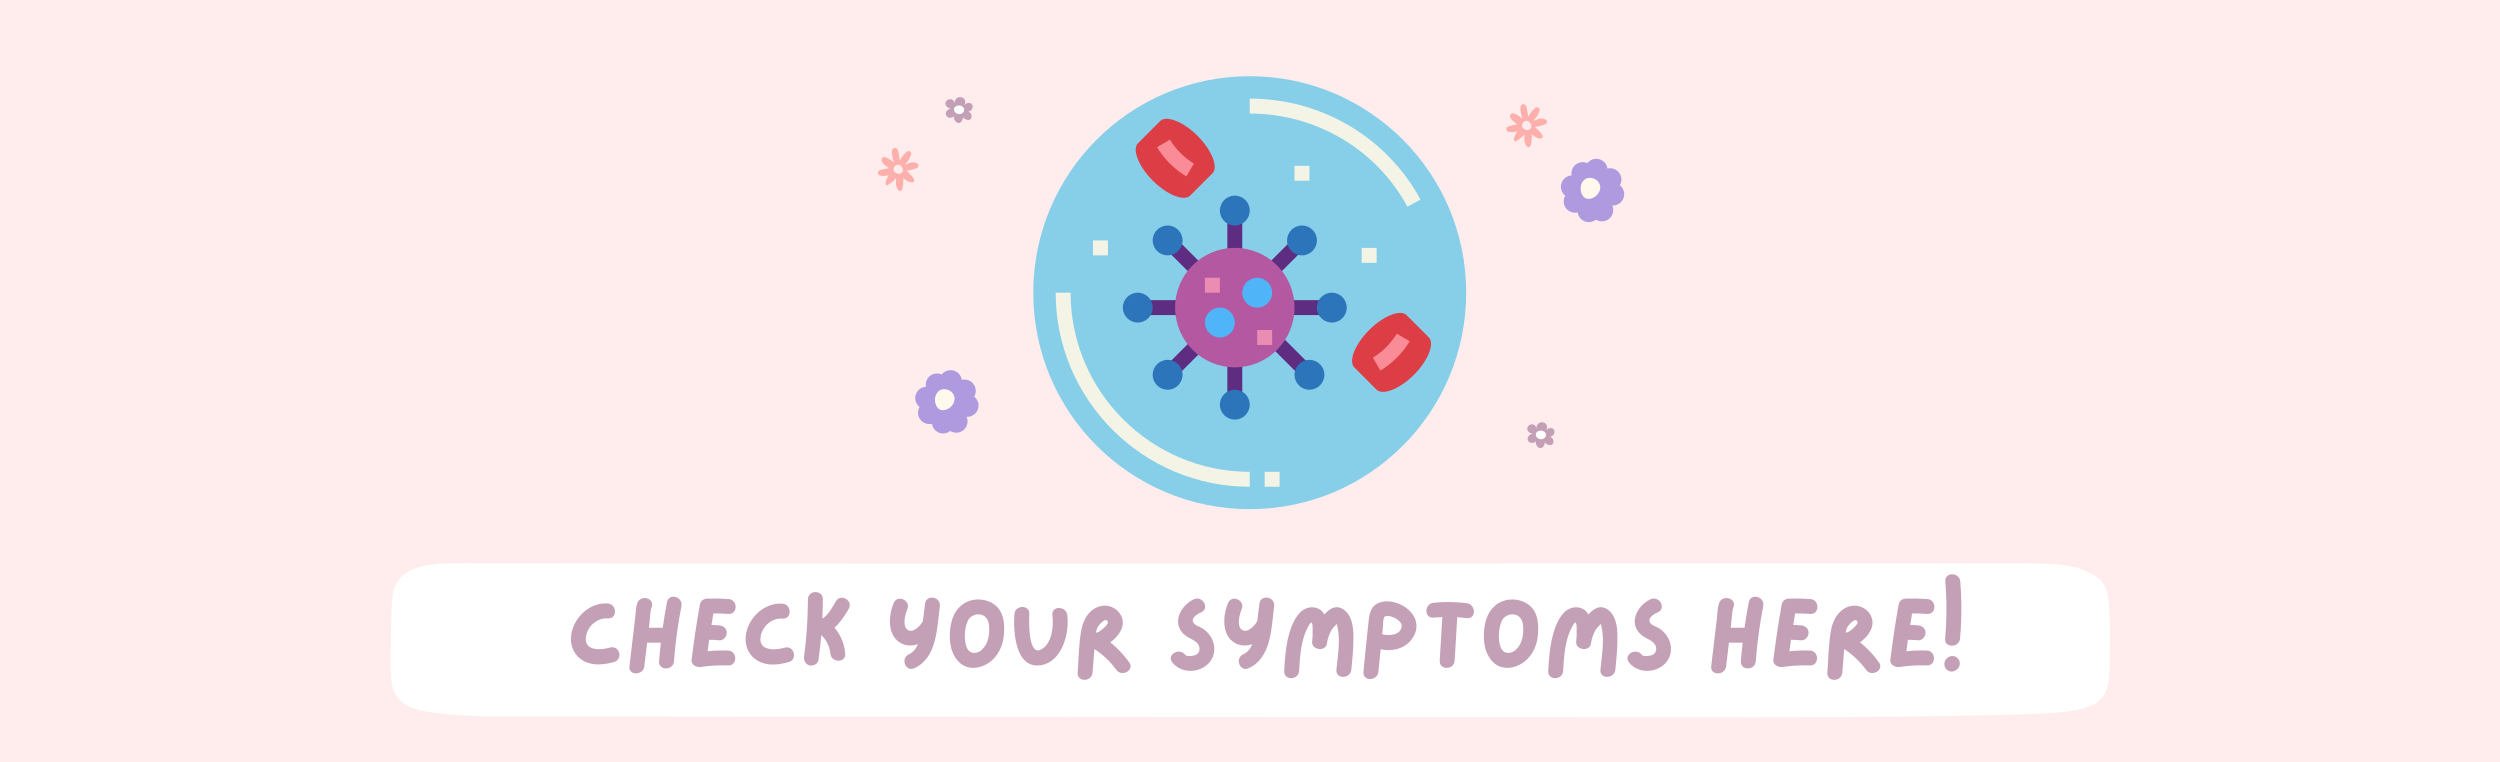 <svg xmlns="http://www.w3.org/2000/svg" xmlns:xlink="http://www.w3.org/1999/xlink" width="1640" zoomAndPan="magnify" viewBox="0 0 1230 375" height="500" preserveAspectRatio="xMidYMid meet" version="1.0"><defs><g/><clipPath id="id1"><path d="M 508.367 37.5 L 721.367 37.5 L 721.367 250.5 L 508.367 250.5 Z M 508.367 37.5 " clip-rule="nonzero"/></clipPath><clipPath id="id2"><path d="M 192.129 277.102 L 1038.129 277.102 L 1038.129 352.852 L 192.129 352.852 Z M 192.129 277.102 " clip-rule="nonzero"/></clipPath><clipPath id="id3"><path d="M 767 78 L 800 78 L 800 110 L 767 110 Z M 767 78 " clip-rule="nonzero"/></clipPath><clipPath id="id4"><path d="M 765.215 106.371 L 770.883 75.387 L 801.867 81.051 L 796.203 112.039 Z M 765.215 106.371 " clip-rule="nonzero"/></clipPath><clipPath id="id5"><path d="M 765.215 106.371 L 770.883 75.387 L 801.867 81.051 L 796.203 112.039 Z M 765.215 106.371 " clip-rule="nonzero"/></clipPath><clipPath id="id6"><path d="M 777 87 L 788 87 L 788 98 L 777 98 Z M 777 87 " clip-rule="nonzero"/></clipPath><clipPath id="id7"><path d="M 765.215 106.371 L 770.883 75.387 L 801.867 81.051 L 796.203 112.039 Z M 765.215 106.371 " clip-rule="nonzero"/></clipPath><clipPath id="id8"><path d="M 765.215 106.371 L 770.883 75.387 L 801.867 81.051 L 796.203 112.039 Z M 765.215 106.371 " clip-rule="nonzero"/></clipPath><clipPath id="id9"><path d="M 741 51 L 762 51 L 762 73 L 741 73 Z M 741 51 " clip-rule="nonzero"/></clipPath><clipPath id="id10"><path d="M 737.504 63.34 L 750.152 47.523 L 765.379 59.703 L 752.73 75.52 Z M 737.504 63.34 " clip-rule="nonzero"/></clipPath><clipPath id="id11"><path d="M 737.504 63.34 L 750.152 47.523 L 765.379 59.703 L 752.73 75.52 Z M 737.504 63.34 " clip-rule="nonzero"/></clipPath><clipPath id="id12"><path d="M 737.516 63.324 L 750.156 47.516 L 765.395 59.703 L 752.75 75.512 Z M 737.516 63.324 " clip-rule="nonzero"/></clipPath><clipPath id="id13"><path d="M 737.516 63.324 L 750.141 47.539 L 765.371 59.719 L 752.742 75.504 Z M 737.516 63.324 " clip-rule="nonzero"/></clipPath><clipPath id="id14"><path d="M 751.359 207.742 L 764.859 207.742 L 764.859 220.492 L 751.359 220.492 Z M 751.359 207.742 " clip-rule="nonzero"/></clipPath><clipPath id="id15"><path d="M 450 182 L 482 182 L 482 214 L 450 214 Z M 450 182 " clip-rule="nonzero"/></clipPath><clipPath id="id16"><path d="M 447.543 210.344 L 453.211 179.359 L 484.195 185.027 L 478.531 216.012 Z M 447.543 210.344 " clip-rule="nonzero"/></clipPath><clipPath id="id17"><path d="M 447.543 210.344 L 453.211 179.359 L 484.195 185.027 L 478.531 216.012 Z M 447.543 210.344 " clip-rule="nonzero"/></clipPath><clipPath id="id18"><path d="M 459 191 L 470 191 L 470 202 L 459 202 Z M 459 191 " clip-rule="nonzero"/></clipPath><clipPath id="id19"><path d="M 447.543 210.344 L 453.211 179.359 L 484.195 185.027 L 478.531 216.012 Z M 447.543 210.344 " clip-rule="nonzero"/></clipPath><clipPath id="id20"><path d="M 447.543 210.344 L 453.211 179.359 L 484.195 185.027 L 478.531 216.012 Z M 447.543 210.344 " clip-rule="nonzero"/></clipPath><clipPath id="id21"><path d="M 431 72 L 452 72 L 452 95 L 431 95 Z M 431 72 " clip-rule="nonzero"/></clipPath><clipPath id="id22"><path d="M 428.312 84.895 L 440.961 69.082 L 456.188 81.262 L 443.539 97.074 Z M 428.312 84.895 " clip-rule="nonzero"/></clipPath><clipPath id="id23"><path d="M 428.312 84.895 L 440.961 69.082 L 456.188 81.262 L 443.539 97.074 Z M 428.312 84.895 " clip-rule="nonzero"/></clipPath><clipPath id="id24"><path d="M 428.324 84.879 L 440.965 69.074 L 456.203 81.262 L 443.559 97.066 Z M 428.324 84.879 " clip-rule="nonzero"/></clipPath><clipPath id="id25"><path d="M 428.324 84.879 L 440.949 69.094 L 456.18 81.273 L 443.551 97.059 Z M 428.324 84.879 " clip-rule="nonzero"/></clipPath><clipPath id="id26"><path d="M 465.105 47.77 L 478.605 47.77 L 478.605 60.52 L 465.105 60.52 Z M 465.105 47.77 " clip-rule="nonzero"/></clipPath></defs><rect x="-123" width="1476" fill="#ffffff" y="-37.5" height="450" fill-opacity="1"/><rect x="-123" width="1476" fill="#ffeded" y="-37.5" height="450" fill-opacity="1"/><rect x="-123" width="1476" fill="#ffffff" y="-37.5" height="450" fill-opacity="1"/><rect x="-123" width="1476" fill="#ffeded" y="-37.5" height="450" fill-opacity="1"/><g clip-path="url(#id1)"><path fill="#87cee9" d="M 721.367 144 C 721.367 202.816 673.684 250.5 614.867 250.5 C 556.051 250.5 508.367 202.816 508.367 144 C 508.367 85.184 556.051 37.5 614.867 37.5 C 673.684 37.5 721.367 85.184 721.367 144 " fill-opacity="1" fill-rule="nonzero"/></g><path fill="#f4f4e6" d="M 692.434 101.68 C 677.141 73.422 647.402 55.863 614.867 55.863 L 614.867 48.516 C 650.113 48.516 682.305 67.555 698.891 98.18 L 692.434 101.68 " fill-opacity="1" fill-rule="nonzero"/><path fill="#f4f4e6" d="M 614.867 239.484 C 562.223 239.484 519.387 196.648 519.387 144 L 526.73 144 C 526.73 192.602 566.266 232.137 614.867 232.137 L 614.867 239.484 " fill-opacity="1" fill-rule="nonzero"/><path fill="#5e2c81" d="M 611.195 125.207 L 603.852 125.207 L 603.852 107.707 L 611.195 107.707 L 611.195 125.207 " fill-opacity="1" fill-rule="nonzero"/><path fill="#2d75bb" d="M 614.867 103.602 C 614.867 107.664 611.582 110.949 607.523 110.949 C 603.465 110.949 600.18 107.664 600.18 103.602 C 600.18 99.543 603.465 96.258 607.523 96.258 C 611.582 96.258 614.867 99.543 614.867 103.602 " fill-opacity="1" fill-rule="nonzero"/><path fill="#5e2c81" d="M 611.195 195.414 L 603.852 195.414 L 603.852 177.051 L 611.195 177.051 L 611.195 195.414 " fill-opacity="1" fill-rule="nonzero"/><path fill="#2d75bb" d="M 600.18 199.086 C 600.18 195.027 603.465 191.742 607.523 191.742 C 611.582 191.742 614.867 195.027 614.867 199.086 C 614.867 203.145 611.582 206.43 607.523 206.43 C 603.465 206.43 600.18 203.145 600.18 199.086 " fill-opacity="1" fill-rule="nonzero"/><path fill="#5e2c81" d="M 651.594 155.016 L 633.23 155.016 L 633.23 147.672 L 651.594 147.672 L 651.594 155.016 " fill-opacity="1" fill-rule="nonzero"/><path fill="#2d75bb" d="M 655.266 158.691 C 651.207 158.691 647.922 155.406 647.922 151.344 C 647.922 147.285 651.207 144 655.266 144 C 659.324 144 662.609 147.285 662.609 151.344 C 662.609 155.406 659.324 158.691 655.266 158.691 " fill-opacity="1" fill-rule="nonzero"/><path fill="#5e2c81" d="M 581.832 155.016 L 563.441 155.016 L 563.441 147.672 L 581.832 147.672 L 581.832 155.016 " fill-opacity="1" fill-rule="nonzero"/><path fill="#2d75bb" d="M 559.781 144 C 563.844 144 567.125 147.285 567.125 151.344 C 567.125 155.406 563.844 158.691 559.781 158.691 C 555.723 158.691 552.438 155.406 552.438 151.344 C 552.438 147.285 555.723 144 559.781 144 " fill-opacity="1" fill-rule="nonzero"/><path fill="#5e2c81" d="M 586.566 135.578 L 575.547 124.562 L 580.742 119.367 L 591.758 130.387 L 586.566 135.578 " fill-opacity="1" fill-rule="nonzero"/><path fill="#5e2c81" d="M 628.48 135.578 L 623.289 130.387 L 634.305 119.367 L 639.5 124.562 L 628.48 135.578 " fill-opacity="1" fill-rule="nonzero"/><path fill="#5e2c81" d="M 580.742 183.32 L 575.547 178.129 L 586.566 167.109 L 591.758 172.305 L 580.742 183.32 " fill-opacity="1" fill-rule="nonzero"/><path fill="#5e2c81" d="M 637.98 183.32 L 626.961 172.305 L 632.156 167.109 L 643.172 178.129 L 637.98 183.32 " fill-opacity="1" fill-rule="nonzero"/><path fill="#f4f4e6" d="M 629.559 239.484 L 622.215 239.484 L 622.215 232.137 L 629.559 232.137 L 629.559 239.484 " fill-opacity="1" fill-rule="nonzero"/><path fill="#dd3e46" d="M 673.625 162.363 C 680.801 155.188 689.121 152.148 691.988 155.016 L 703.008 166.035 C 705.875 168.902 702.836 177.223 695.66 184.398 C 688.488 191.57 680.168 194.609 677.301 191.742 L 666.281 180.723 C 663.414 177.855 666.453 169.535 673.625 162.363 " fill-opacity="1" fill-rule="nonzero"/><path fill="#f98c96" d="M 679.148 182.301 L 675.449 175.961 C 677.688 174.656 679.969 172.863 682.047 170.781 C 684.113 168.703 685.906 166.422 687.227 164.184 L 693.566 167.887 C 691.93 170.668 689.75 173.465 687.242 175.977 C 684.715 178.5 681.934 180.68 679.148 182.301 " fill-opacity="1" fill-rule="nonzero"/><path fill="#dd3e46" d="M 589.219 66.863 C 582.047 59.691 573.727 56.652 570.855 59.52 L 559.84 70.539 C 556.969 73.406 560.012 81.727 567.184 88.898 C 574.355 96.07 582.676 99.113 585.547 96.246 L 596.562 85.227 C 599.434 82.359 596.391 74.039 589.219 66.863 " fill-opacity="1" fill-rule="nonzero"/><path fill="#f98c96" d="M 583.695 86.805 C 580.926 85.184 578.129 83.004 575.605 80.492 C 573.094 77.984 570.914 75.184 569.277 72.402 L 575.621 68.688 C 576.938 70.938 578.719 73.219 580.797 75.285 C 582.879 77.367 585.16 79.16 587.398 80.465 L 583.695 86.805 " fill-opacity="1" fill-rule="nonzero"/><path fill="#f4f4e6" d="M 545.094 125.637 L 537.746 125.637 L 537.746 118.293 L 545.094 118.293 L 545.094 125.637 " fill-opacity="1" fill-rule="nonzero"/><path fill="#f4f4e6" d="M 644.246 88.914 L 636.902 88.914 L 636.902 81.57 L 644.246 81.57 L 644.246 88.914 " fill-opacity="1" fill-rule="nonzero"/><path fill="#f4f4e6" d="M 677.301 129.309 L 669.953 129.309 L 669.953 121.965 L 677.301 121.965 L 677.301 129.309 " fill-opacity="1" fill-rule="nonzero"/><path fill="#b459a1" d="M 636.902 151.344 C 636.902 167.57 623.75 180.723 607.523 180.723 C 591.301 180.723 578.145 167.57 578.145 151.344 C 578.145 135.121 591.301 121.965 607.523 121.965 C 623.75 121.965 636.902 135.121 636.902 151.344 " fill-opacity="1" fill-rule="nonzero"/><path fill="#50b4f8" d="M 607.523 158.691 C 607.523 162.75 604.238 166.035 600.18 166.035 C 596.117 166.035 592.832 162.75 592.832 158.691 C 592.832 154.629 596.117 151.344 600.18 151.344 C 604.238 151.344 607.523 154.629 607.523 158.691 " fill-opacity="1" fill-rule="nonzero"/><path fill="#50b4f8" d="M 625.887 144 C 625.887 148.059 622.602 151.344 618.539 151.344 C 614.48 151.344 611.195 148.059 611.195 144 C 611.195 139.941 614.48 136.656 618.539 136.656 C 622.602 136.656 625.887 139.941 625.887 144 " fill-opacity="1" fill-rule="nonzero"/><path fill="#eb8cb3" d="M 600.18 144 L 592.832 144 L 592.832 136.656 L 600.18 136.656 L 600.18 144 " fill-opacity="1" fill-rule="nonzero"/><path fill="#eb8cb3" d="M 625.887 169.707 L 618.539 169.707 L 618.539 162.363 L 625.887 162.363 L 625.887 169.707 " fill-opacity="1" fill-rule="nonzero"/><path fill="#2d75bb" d="M 581.816 118.293 C 581.816 122.352 578.531 125.637 574.473 125.637 C 570.41 125.637 567.125 122.352 567.125 118.293 C 567.125 114.234 570.41 110.949 574.473 110.949 C 578.531 110.949 581.816 114.234 581.816 118.293 " fill-opacity="1" fill-rule="nonzero"/><path fill="#2d75bb" d="M 633.23 118.293 C 633.23 122.352 636.516 125.637 640.574 125.637 C 644.637 125.637 647.922 122.352 647.922 118.293 C 647.922 114.234 644.637 110.949 640.574 110.949 C 636.516 110.949 633.23 114.234 633.23 118.293 " fill-opacity="1" fill-rule="nonzero"/><path fill="#2d75bb" d="M 636.902 184.398 C 636.902 180.336 640.188 177.051 644.246 177.051 C 648.309 177.051 651.594 180.336 651.594 184.398 C 651.594 188.457 648.309 191.742 644.246 191.742 C 640.188 191.742 636.902 188.457 636.902 184.398 " fill-opacity="1" fill-rule="nonzero"/><path fill="#2d75bb" d="M 581.816 184.398 C 581.816 180.336 578.531 177.051 574.473 177.051 C 570.41 177.051 567.125 180.336 567.125 184.398 C 567.125 188.457 570.41 191.742 574.473 191.742 C 578.531 191.742 581.816 188.457 581.816 184.398 " fill-opacity="1" fill-rule="nonzero"/><g clip-path="url(#id2)"><path fill="#ffffff" d="M 1011.867 350.652 C 1011.867 350.652 981.039 352.961 863.789 352.848 C 493.383 352.758 236.766 352.426 236.766 352.426 C 226.469 352.051 211.125 351.152 204.094 348.688 C 192.375 344.578 192.184 337.234 192.184 324.426 C 192.547 297.742 192.184 291.574 195.457 286.418 C 201.352 277.133 214.086 277.102 231.742 277.102 C 231.742 277.102 337.965 277.594 727.207 277.254 C 971.809 276.93 1002.035 277.227 1002.035 277.227 C 1017.57 277.543 1023.398 278.734 1031.738 283.93 C 1038.109 287.898 1038.34 297.105 1037.957 324.426 C 1037.957 342.234 1036.152 348.531 1011.867 350.652 " fill-opacity="1" fill-rule="nonzero"/></g><g fill="#c4a0b7" fill-opacity="1"><g transform="translate(278.459, 330.385)"><g><path d="M 21.727 -11.793 C 16.93 -10.422 8.562 -9.984 9.883 -17.422 C 10.766 -22.461 15.465 -26.523 20.602 -26.133 C 25.301 -25.738 25.301 -33.078 20.602 -33.473 C 11.254 -34.207 2.887 -25.738 2.445 -16.59 C 2.203 -11.941 4.402 -7.633 8.516 -5.285 C 13.211 -2.641 18.742 -3.328 23.684 -4.699 C 28.234 -6.02 26.328 -13.066 21.727 -11.793 Z M 21.727 -11.793 "/></g></g></g><g fill="#c4a0b7" fill-opacity="1"><g transform="translate(307.229, 330.385)"><g><path d="M 20.945 -34.156 C 20.113 -29.996 19.426 -25.738 18.84 -21.531 L 12.039 -21.531 C 12.137 -22.609 12.281 -23.637 12.379 -24.664 C 12.676 -26.914 12.625 -29.605 13.406 -31.711 C 15.07 -36.113 7.977 -38.07 6.312 -33.668 C 5.531 -31.465 5.531 -28.773 5.285 -26.473 C 4.941 -23.879 4.648 -21.285 4.355 -18.691 C 3.719 -13.309 3.082 -7.926 2.445 -2.543 C 1.91 2.105 9.25 2.055 9.785 -2.543 C 10.227 -6.461 10.715 -10.324 11.156 -14.191 L 17.91 -14.191 C 17.566 -11.156 17.273 -8.074 17.027 -5.039 C 16.688 -0.344 24.027 -0.344 24.371 -5.039 C 25.055 -14.191 26.277 -23.242 28.039 -32.199 C 28.922 -36.848 21.875 -38.805 20.945 -34.156 Z M 20.945 -34.156 "/></g></g></g><g fill="#c4a0b7" fill-opacity="1"><g transform="translate(337.81, 330.385)"><g><path d="M 20.406 -10.324 C 17.027 -10.422 13.652 -10.324 10.324 -9.984 C 10.57 -11.844 10.863 -13.703 11.109 -15.609 C 12.773 -15.609 14.438 -15.512 16.098 -15.367 C 18.105 -15.168 19.77 -17.176 19.77 -19.035 C 19.77 -21.188 18.105 -22.512 16.098 -22.707 C 14.828 -22.805 13.555 -22.902 12.234 -22.902 C 12.527 -24.809 12.871 -26.719 13.164 -28.578 C 15.66 -28.578 18.105 -28.527 20.602 -28.332 C 25.301 -28.039 25.301 -35.379 20.602 -35.672 C 17.078 -35.918 13.508 -35.969 9.984 -35.867 C 8.613 -35.82 7.633 -35.137 7.047 -34.254 C 6.801 -33.863 6.605 -33.375 6.508 -32.785 C 4.895 -23.832 3.57 -14.828 2.445 -5.773 C 2.105 -3.18 5.039 -1.91 7.094 -2.25 C 11.5 -2.938 15.953 -3.133 20.406 -2.984 C 25.102 -2.789 25.102 -10.129 20.406 -10.324 Z M 20.406 -10.324 "/></g></g></g><g fill="#c4a0b7" fill-opacity="1"><g transform="translate(364.378, 330.385)"><g><path d="M 21.727 -11.746 C 16.93 -10.375 8.562 -9.934 9.883 -17.324 C 10.766 -22.363 15.465 -26.473 20.602 -26.031 C 25.301 -25.691 25.301 -33.031 20.602 -33.375 C 11.254 -34.105 2.887 -25.641 2.445 -16.539 C 2.203 -11.891 4.402 -7.535 8.516 -5.234 C 13.211 -2.543 18.742 -3.277 23.684 -4.648 C 28.234 -5.922 26.328 -13.016 21.727 -11.746 Z M 21.727 -11.746 "/></g></g></g><g fill="#c4a0b7" fill-opacity="1"><g transform="translate(393.148, 330.385)"><g><path d="M 24.418 -30.828 C 26.816 -34.891 20.453 -38.609 18.105 -34.547 C 16.539 -31.855 14.336 -27.695 11.449 -26.031 C 11.598 -29.164 11.695 -32.344 11.695 -35.527 C 11.746 -40.273 4.402 -40.273 4.355 -35.527 C 4.305 -26.18 3.719 -16.832 2.496 -7.586 C 2.203 -5.578 2.938 -3.672 5.039 -3.035 C 6.754 -2.543 9.297 -3.672 9.543 -5.629 C 10.129 -9.688 10.57 -13.801 10.914 -17.91 C 13.457 -15.562 15.07 -12.281 15.367 -8.855 C 15.805 -4.16 23.145 -4.109 22.707 -8.855 C 22.266 -13.75 20.453 -18.059 17.422 -21.582 C 20.309 -24.125 22.512 -27.551 24.418 -30.828 Z M 24.418 -30.828 "/></g></g></g><g fill="#c4a0b7" fill-opacity="1"><g transform="translate(420.548, 330.385)"><g/></g></g><g fill="#c4a0b7" fill-opacity="1"><g transform="translate(435.422, 330.385)"><g><path d="M 19.719 -33.422 C 19.379 -30.586 19.035 -27.695 18.645 -24.859 C 17.469 -22.512 13.848 -18.691 11.109 -20.504 C 8.367 -22.363 9.984 -28.383 10.961 -30.633 C 12.871 -34.988 6.215 -38.07 4.305 -33.766 C 1.664 -27.598 0.93 -17.469 8.023 -13.848 C 10.668 -12.527 13.508 -12.527 16.199 -13.457 C 15.316 -11.352 13.945 -9.445 11.746 -8.465 C 7.488 -6.559 10.031 0.344 14.387 -1.613 C 25.691 -6.703 25.594 -21.629 26.961 -32.148 C 27.551 -36.848 20.355 -38.121 19.719 -33.422 Z M 19.719 -33.422 "/></g></g></g><g fill="#c4a0b7" fill-opacity="1"><g transform="translate(464.877, 330.385)"><g><path d="M 27.207 -29.852 C 23.195 -36.457 12.723 -37.289 7.488 -31.953 C 2.348 -27.551 1.613 -17.324 3.082 -11.598 C 4.109 -7.684 6.703 -3.57 10.715 -2.301 C 14.875 -0.93 19.477 -2.445 22.754 -5.137 C 26.082 -7.926 28.137 -11.988 28.824 -16.246 C 29.457 -20.453 29.508 -26.082 27.207 -29.852 Z M 18.301 -10.816 C 18.156 -10.715 18.059 -10.617 17.91 -10.473 C 16.344 -9.152 13.848 -8.613 12.184 -9.883 C 11.109 -10.668 10.617 -11.988 10.277 -13.262 C 9.785 -15.367 9.688 -17.566 9.934 -19.719 C 10.18 -21.68 10.668 -24.172 11.793 -25.789 C 12.82 -27.207 14.535 -28.09 16.297 -28.137 C 19.328 -28.188 21.285 -26.133 21.629 -23.293 C 22.215 -18.988 21.582 -13.945 18.301 -10.816 Z M 18.301 -10.816 "/></g></g></g><g fill="#c4a0b7" fill-opacity="1"><g transform="translate(496.534, 330.385)"><g><path d="M 28.578 -27.746 C 27.992 -32.395 20.648 -32.445 21.238 -27.746 C 21.922 -22.41 21.141 -13.406 15.414 -10.715 C 9.25 -7.781 9.688 -25.348 9.883 -28.234 C 10.227 -32.934 2.887 -32.934 2.543 -28.234 C 1.957 -19.965 2.84 -0.98 15.707 -3.133 C 26.133 -4.895 29.703 -18.938 28.578 -27.746 Z M 28.578 -27.746 "/></g></g></g><g fill="#c4a0b7" fill-opacity="1"><g transform="translate(527.75, 330.385)"><g><path d="M 27.793 -4.551 C 25.102 -8.27 22.02 -11.547 18.496 -14.387 C 21.141 -16.246 23.34 -18.789 24.27 -21.582 C 26.133 -27.207 21.141 -32.641 15.465 -32.395 C 9.445 -32.148 5.48 -26.57 4.402 -21.141 C 2.984 -14.094 2.984 -6.559 2.445 0.586 C 2.055 5.285 9.395 5.234 9.785 0.586 C 10.082 -3.328 10.375 -7.195 10.715 -11.059 C 14.875 -8.32 18.496 -4.895 21.48 -0.832 C 24.223 2.938 30.633 -0.734 27.793 -4.551 Z M 14.73 -20.895 C 13.703 -19.965 12.723 -19.281 11.449 -19.086 C 11.598 -19.918 11.793 -20.75 12.137 -21.531 C 12.477 -22.512 16.637 -27.5 17.324 -24.172 C 17.52 -23.34 15.316 -21.383 14.73 -20.895 Z M 14.73 -20.895 "/></g></g></g><g fill="#c4a0b7" fill-opacity="1"><g transform="translate(558.722, 330.385)"><g/></g></g><g fill="#c4a0b7" fill-opacity="1"><g transform="translate(573.596, 330.385)"><g><path d="M 18.203 -21.141 C 16.93 -21.973 13.996 -22.754 13.406 -24.32 C 12.527 -26.719 15.805 -28.43 17.469 -29.164 C 21.727 -31.172 18.008 -37.531 13.75 -35.527 C 7.195 -32.445 2.641 -23.684 9.199 -18.059 C 11.5 -16 16.051 -15.219 16.539 -11.645 C 16.734 -10.082 16 -8.711 14.633 -8.125 C 13.703 -7.684 10.277 -7.145 9.492 -8.223 C 6.656 -11.941 0.293 -8.32 3.133 -4.551 C 8.906 3.082 22.707 -0.098 23.781 -9.934 C 24.27 -14.387 21.922 -18.645 18.203 -21.141 Z M 18.203 -21.141 "/></g></g></g><g fill="#c4a0b7" fill-opacity="1"><g transform="translate(599.92, 330.385)"><g><path d="M 19.719 -33.422 C 19.379 -30.586 19.035 -27.695 18.645 -24.859 C 17.469 -22.512 13.848 -18.691 11.109 -20.504 C 8.367 -22.363 9.984 -28.383 10.961 -30.633 C 12.871 -34.988 6.215 -38.07 4.305 -33.766 C 1.664 -27.598 0.93 -17.469 8.023 -13.848 C 10.668 -12.527 13.508 -12.527 16.199 -13.457 C 15.316 -11.352 13.945 -9.445 11.746 -8.465 C 7.488 -6.559 10.031 0.344 14.387 -1.613 C 25.691 -6.703 25.594 -21.629 26.961 -32.148 C 27.551 -36.848 20.355 -38.121 19.719 -33.422 Z M 19.719 -33.422 "/></g></g></g><g fill="#c4a0b7" fill-opacity="1"><g transform="translate(629.374, 330.385)"><g><path d="M 36.504 -17.371 C 36.457 -21.629 35.918 -26.863 32.492 -29.852 C 28.723 -33.176 25.055 -31.414 22.215 -28.039 C 22.117 -28.188 21.973 -28.383 21.875 -28.578 C 19.23 -32.641 13.652 -32.344 10.422 -29.215 C 6.949 -25.789 5.188 -20.211 4.16 -15.609 C 3.082 -10.57 2.742 -5.383 2.445 -0.246 C 2.152 4.453 9.492 4.453 9.785 -0.246 C 10.129 -6.41 10.52 -12.676 12.625 -18.547 C 13.113 -19.82 13.652 -21.09 14.387 -22.312 C 14.633 -22.707 15.266 -24.027 15.855 -24.172 C 15.855 -24.172 15.902 -24.172 15.902 -24.223 C 15.902 -24.125 15.902 -24.074 16 -23.977 C 16.59 -23.195 16.395 -20.895 16.441 -19.965 C 16.492 -18.203 16.395 -16.395 16.199 -14.633 C 15.805 -10.57 22.754 -9.59 23.441 -13.652 C 23.832 -16.297 24.664 -18.742 26.082 -20.992 C 26.57 -21.68 27.648 -22.559 28.285 -23.391 C 28.383 -22.609 28.773 -21.824 28.871 -21.043 C 30.047 -14.582 28.773 -7.391 28.137 -0.879 C 27.648 3.816 34.988 3.77 35.477 -0.879 C 36.016 -6.363 36.602 -11.891 36.504 -17.371 Z M 36.504 -17.371 "/></g></g></g><g fill="#c4a0b7" fill-opacity="1"><g transform="translate(668.37, 330.385)"><g><path d="M 19.77 -33.375 C 16.785 -34.547 13.262 -35.035 10.227 -33.863 C 6.754 -32.543 5.531 -29.605 5.137 -26.133 C 4.109 -17.371 3.328 -8.613 2.445 0.195 C 1.957 4.895 9.297 4.844 9.785 0.195 C 10.18 -3.523 10.52 -7.242 10.914 -10.961 C 17.273 -9.445 24.566 -11.793 27.5 -18.008 C 30.73 -24.809 25.984 -30.828 19.77 -33.375 Z M 11.695 -18.352 C 11.844 -19.77 11.941 -21.141 12.086 -22.559 C 12.184 -23.586 12.039 -25.301 12.477 -26.133 C 12.918 -27.062 12.379 -26.863 13.457 -27.207 C 15.953 -27.941 21.48 -25.152 21.238 -22.266 C 20.895 -17.812 14.926 -17.422 11.695 -18.352 Z M 11.695 -18.352 "/></g></g></g><g fill="#c4a0b7" fill-opacity="1"><g transform="translate(699.391, 330.385)"><g><path d="M 22.266 -33.617 C 16.832 -34.305 11.402 -34.402 5.922 -33.812 C 1.273 -33.375 1.223 -26.031 5.922 -26.523 C 7.391 -26.668 8.809 -26.719 10.227 -26.816 C 9.785 -19.621 9.395 -12.477 8.953 -5.332 C 8.66 -0.586 16 -0.637 16.297 -5.332 C 16.734 -12.43 17.129 -19.574 17.566 -26.719 C 19.133 -26.621 20.699 -26.473 22.266 -26.277 C 26.961 -25.641 26.914 -32.98 22.266 -33.617 Z M 22.266 -33.617 "/></g></g></g><g fill="#c4a0b7" fill-opacity="1"><g transform="translate(727.623, 330.385)"><g><path d="M 27.207 -29.852 C 23.195 -36.457 12.723 -37.289 7.488 -31.953 C 2.348 -27.551 1.613 -17.324 3.082 -11.598 C 4.109 -7.684 6.703 -3.57 10.715 -2.301 C 14.875 -0.93 19.477 -2.445 22.754 -5.137 C 26.082 -7.926 28.137 -11.988 28.824 -16.246 C 29.457 -20.453 29.508 -26.082 27.207 -29.852 Z M 18.301 -10.816 C 18.156 -10.715 18.059 -10.617 17.91 -10.473 C 16.344 -9.152 13.848 -8.613 12.184 -9.883 C 11.109 -10.668 10.617 -11.988 10.277 -13.262 C 9.785 -15.367 9.688 -17.566 9.934 -19.719 C 10.18 -21.68 10.668 -24.172 11.793 -25.789 C 12.82 -27.207 14.535 -28.09 16.297 -28.137 C 19.328 -28.188 21.285 -26.133 21.629 -23.293 C 22.215 -18.988 21.582 -13.945 18.301 -10.816 Z M 18.301 -10.816 "/></g></g></g><g fill="#c4a0b7" fill-opacity="1"><g transform="translate(759.28, 330.385)"><g><path d="M 36.504 -17.371 C 36.457 -21.629 35.918 -26.863 32.492 -29.852 C 28.723 -33.176 25.055 -31.414 22.215 -28.039 C 22.117 -28.188 21.973 -28.383 21.875 -28.578 C 19.23 -32.641 13.652 -32.344 10.422 -29.215 C 6.949 -25.789 5.188 -20.211 4.16 -15.609 C 3.082 -10.57 2.742 -5.383 2.445 -0.246 C 2.152 4.453 9.492 4.453 9.785 -0.246 C 10.129 -6.41 10.52 -12.676 12.625 -18.547 C 13.113 -19.82 13.652 -21.09 14.387 -22.312 C 14.633 -22.707 15.266 -24.027 15.855 -24.172 C 15.855 -24.172 15.902 -24.172 15.902 -24.223 C 15.902 -24.125 15.902 -24.074 16 -23.977 C 16.59 -23.195 16.395 -20.895 16.441 -19.965 C 16.492 -18.203 16.395 -16.395 16.199 -14.633 C 15.805 -10.57 22.754 -9.59 23.441 -13.652 C 23.832 -16.297 24.664 -18.742 26.082 -20.992 C 26.57 -21.68 27.648 -22.559 28.285 -23.391 C 28.383 -22.609 28.773 -21.824 28.871 -21.043 C 30.047 -14.582 28.773 -7.391 28.137 -0.879 C 27.648 3.816 34.988 3.77 35.477 -0.879 C 36.016 -6.363 36.602 -11.891 36.504 -17.371 Z M 36.504 -17.371 "/></g></g></g><g fill="#c4a0b7" fill-opacity="1"><g transform="translate(798.276, 330.385)"><g><path d="M 18.203 -21.141 C 16.93 -21.973 13.996 -22.754 13.406 -24.32 C 12.527 -26.719 15.805 -28.43 17.469 -29.164 C 21.727 -31.172 18.008 -37.531 13.75 -35.527 C 7.195 -32.445 2.641 -23.684 9.199 -18.059 C 11.5 -16 16.051 -15.219 16.539 -11.645 C 16.734 -10.082 16 -8.711 14.633 -8.125 C 13.703 -7.684 10.277 -7.145 9.492 -8.223 C 6.656 -11.941 0.293 -8.32 3.133 -4.551 C 8.906 3.082 22.707 -0.098 23.781 -9.934 C 24.27 -14.387 21.922 -18.645 18.203 -21.141 Z M 18.203 -21.141 "/></g></g></g><g fill="#c4a0b7" fill-opacity="1"><g transform="translate(824.599, 330.385)"><g/></g></g><g fill="#c4a0b7" fill-opacity="1"><g transform="translate(839.473, 330.385)"><g><path d="M 20.945 -34.156 C 20.113 -29.996 19.426 -25.738 18.84 -21.531 L 12.039 -21.531 C 12.137 -22.609 12.281 -23.637 12.379 -24.664 C 12.676 -26.914 12.625 -29.605 13.406 -31.711 C 15.07 -36.113 7.977 -38.07 6.312 -33.668 C 5.531 -31.465 5.531 -28.773 5.285 -26.473 C 4.941 -23.879 4.648 -21.285 4.355 -18.691 C 3.719 -13.309 3.082 -7.926 2.445 -2.543 C 1.91 2.105 9.25 2.055 9.785 -2.543 C 10.227 -6.461 10.715 -10.324 11.156 -14.191 L 17.91 -14.191 C 17.566 -11.156 17.273 -8.074 17.027 -5.039 C 16.688 -0.344 24.027 -0.344 24.371 -5.039 C 25.055 -14.191 26.277 -23.242 28.039 -32.199 C 28.922 -36.848 21.875 -38.805 20.945 -34.156 Z M 20.945 -34.156 "/></g></g></g><g fill="#c4a0b7" fill-opacity="1"><g transform="translate(870.054, 330.385)"><g><path d="M 20.406 -10.324 C 17.027 -10.422 13.652 -10.324 10.324 -9.984 C 10.57 -11.844 10.863 -13.703 11.109 -15.609 C 12.773 -15.609 14.438 -15.512 16.098 -15.367 C 18.105 -15.168 19.77 -17.176 19.77 -19.035 C 19.77 -21.188 18.105 -22.512 16.098 -22.707 C 14.828 -22.805 13.555 -22.902 12.234 -22.902 C 12.527 -24.809 12.871 -26.719 13.164 -28.578 C 15.66 -28.578 18.105 -28.527 20.602 -28.332 C 25.301 -28.039 25.301 -35.379 20.602 -35.672 C 17.078 -35.918 13.508 -35.969 9.984 -35.867 C 8.613 -35.82 7.633 -35.137 7.047 -34.254 C 6.801 -33.863 6.605 -33.375 6.508 -32.785 C 4.895 -23.832 3.57 -14.828 2.445 -5.773 C 2.105 -3.18 5.039 -1.91 7.094 -2.25 C 11.5 -2.938 15.953 -3.133 20.406 -2.984 C 25.102 -2.789 25.102 -10.129 20.406 -10.324 Z M 20.406 -10.324 "/></g></g></g><g fill="#c4a0b7" fill-opacity="1"><g transform="translate(896.622, 330.385)"><g><path d="M 27.793 -4.551 C 25.102 -8.27 22.02 -11.547 18.496 -14.387 C 21.141 -16.246 23.34 -18.789 24.27 -21.582 C 26.133 -27.207 21.141 -32.641 15.465 -32.395 C 9.445 -32.148 5.48 -26.57 4.402 -21.141 C 2.984 -14.094 2.984 -6.559 2.445 0.586 C 2.055 5.285 9.395 5.234 9.785 0.586 C 10.082 -3.328 10.375 -7.195 10.715 -11.059 C 14.875 -8.32 18.496 -4.895 21.48 -0.832 C 24.223 2.938 30.633 -0.734 27.793 -4.551 Z M 14.73 -20.895 C 13.703 -19.965 12.723 -19.281 11.449 -19.086 C 11.598 -19.918 11.793 -20.75 12.137 -21.531 C 12.477 -22.512 16.637 -27.5 17.324 -24.172 C 17.52 -23.34 15.316 -21.383 14.73 -20.895 Z M 14.73 -20.895 "/></g></g></g><g fill="#c4a0b7" fill-opacity="1"><g transform="translate(927.594, 330.385)"><g><path d="M 20.406 -10.324 C 17.027 -10.422 13.652 -10.324 10.324 -9.984 C 10.57 -11.844 10.863 -13.703 11.109 -15.609 C 12.773 -15.609 14.438 -15.512 16.098 -15.367 C 18.105 -15.168 19.77 -17.176 19.77 -19.035 C 19.77 -21.188 18.105 -22.512 16.098 -22.707 C 14.828 -22.805 13.555 -22.902 12.234 -22.902 C 12.527 -24.809 12.871 -26.719 13.164 -28.578 C 15.66 -28.578 18.105 -28.527 20.602 -28.332 C 25.301 -28.039 25.301 -35.379 20.602 -35.672 C 17.078 -35.918 13.508 -35.969 9.984 -35.867 C 8.613 -35.82 7.633 -35.137 7.047 -34.254 C 6.801 -33.863 6.605 -33.375 6.508 -32.785 C 4.895 -23.832 3.57 -14.828 2.445 -5.773 C 2.105 -3.18 5.039 -1.91 7.094 -2.25 C 11.5 -2.938 15.953 -3.133 20.406 -2.984 C 25.102 -2.789 25.102 -10.129 20.406 -10.324 Z M 20.406 -10.324 "/></g></g></g><g fill="#c4a0b7" fill-opacity="1"><g transform="translate(954.162, 330.385)"><g><path d="M 10.277 -44.336 C 9.883 -48.984 2.543 -49.031 2.938 -44.336 C 3.719 -34.938 3.672 -25.543 2.84 -16.199 C 2.398 -11.5 9.738 -11.547 10.18 -16.199 C 11.012 -25.543 11.059 -34.938 10.277 -44.336 Z M 6.41 -7.633 C 5.434 -7.586 4.504 -7.242 3.816 -6.559 L 3.473 -6.262 C 2.84 -5.578 2.445 -4.602 2.445 -3.672 C 2.445 -2.742 2.84 -1.664 3.473 -1.078 C 4.207 -0.391 5.09 0.051 6.066 0 C 7.047 0 7.977 -0.344 8.66 -1.078 C 8.809 -1.176 8.906 -1.273 9.004 -1.371 C 9.641 -2.008 10.082 -3.035 10.082 -3.965 C 10.082 -4.844 9.641 -5.922 9.004 -6.559 C 8.27 -7.195 7.391 -7.684 6.41 -7.633 Z M 6.41 -7.633 "/></g></g></g><g clip-path="url(#id3)"><g clip-path="url(#id4)"><g clip-path="url(#id5)"><path fill="#b09adf" d="M 786.375 78.223 C 788.781 78.66 790.547 80.609 790.887 82.906 C 793.152 82.379 795.613 83.309 796.906 85.383 C 798.035 87.195 797.988 89.422 796.98 91.152 C 798.555 92.395 799.414 94.445 799.031 96.547 C 798.523 99.324 796.008 101.254 793.258 101.113 C 794.414 103.762 793.336 106.922 790.734 108.285 C 788.922 109.234 786.816 109.078 785.188 108.066 C 783.969 109.039 782.352 109.504 780.707 109.203 C 778.301 108.766 776.531 106.82 776.191 104.52 C 773.93 105.047 771.469 104.117 770.176 102.043 C 769.047 100.23 769.094 98.008 770.102 96.273 C 768.527 95.031 767.664 92.98 768.051 90.879 C 768.52 88.309 770.711 86.461 773.219 86.316 C 772.805 83.984 773.918 81.539 776.121 80.387 C 777.691 79.562 779.488 79.57 781 80.25 C 782.242 78.688 784.285 77.84 786.375 78.223 Z M 786.375 78.223 " fill-opacity="1" fill-rule="nonzero"/></g></g></g><g clip-path="url(#id6)"><g clip-path="url(#id7)"><g clip-path="url(#id8)"><path fill="#fff9ed" d="M 785.18 88.398 C 786.344 89.156 787.086 90.258 787.273 91.496 C 787.348 91.996 787.336 92.508 787.242 93.012 C 786.875 95.012 785.273 96.887 783.16 97.57 C 781.84 97.996 780.707 97.926 779.797 97.363 C 778.355 96.469 777.875 94.598 777.719 93.562 C 777.336 91.043 778.77 87.953 781.43 87.551 C 782.699 87.359 784.066 87.668 785.18 88.398 Z M 785.18 88.398 " fill-opacity="1" fill-rule="nonzero"/></g></g></g><g clip-path="url(#id9)"><g clip-path="url(#id10)"><g clip-path="url(#id11)"><g clip-path="url(#id12)"><g clip-path="url(#id13)"><path fill="#fdafab" d="M 753.105 63.164 C 752.371 64.16 750.922 64.27 749.762 63.406 C 748.699 62.617 748.555 61.398 749.387 60.266 C 750.078 59.328 751.32 59.164 752.27 59.883 C 753.375 60.723 753.77 62.258 753.105 63.164 Z M 756.957 53.004 C 756.441 52.688 755.863 52.68 755.414 53.047 C 754.738 53.598 754.086 54.207 753.539 54.883 C 752.965 55.598 752.527 56.422 751.883 57.422 C 751.766 56.699 751.691 56.23 751.613 55.766 C 751.438 54.742 751.324 53.703 751.066 52.703 C 750.785 51.625 750.18 51.18 749.383 51.27 C 748.602 51.355 748.031 51.973 748.004 53.066 C 747.98 53.984 748.148 54.914 748.312 55.82 C 748.453 56.602 748.711 57.359 749 58.43 C 748.172 57.77 747.641 57.242 747.012 56.867 C 746.277 56.43 745.496 55.992 744.676 55.793 C 743.48 55.504 742.602 56.477 742.98 57.648 C 743.168 58.234 743.605 58.785 744.055 59.223 C 744.734 59.879 745.52 60.426 746.465 61.18 C 745.727 61.312 745.258 61.371 744.801 61.484 C 743.848 61.727 742.855 61.891 741.965 62.289 C 740.801 62.809 740.77 64.148 741.898 64.699 C 742.453 64.969 743.16 65.031 743.797 65.012 C 744.652 64.984 745.504 64.781 746.48 64.637 C 746.07 65.367 745.652 65.957 745.387 66.609 C 745.121 67.262 744.91 67.969 744.859 68.664 C 744.809 69.402 745.418 69.812 746.066 69.434 C 747 68.891 747.852 68.184 748.699 67.496 C 749.129 67.145 749.48 66.688 750.062 66.074 C 750.016 67.074 749.965 67.727 749.965 68.379 C 749.961 69.613 750.258 70.754 750.98 71.773 C 751.336 72.273 751.801 72.586 752.352 72.387 C 752.684 72.27 753.035 71.82 753.125 71.461 C 753.355 70.562 753.477 69.633 753.57 68.707 C 753.652 67.918 753.645 67.121 753.684 66.098 C 754.301 66.59 754.699 66.945 755.133 67.25 C 756 67.855 756.98 68.18 758.047 68.148 C 758.895 68.121 759.266 67.594 758.941 66.812 C 758.691 66.211 758.344 65.656 757.914 65.168 C 757.117 64.27 756.238 63.449 755.242 62.445 C 756.27 62.25 757.078 62.141 757.863 61.938 C 758.656 61.734 759.434 61.48 760.188 61.172 C 760.781 60.926 761.195 60.465 761.109 59.758 C 761.039 59.141 760.609 58.863 760.066 58.633 C 758.773 58.094 757.523 58.238 756.25 58.766 C 755.738 58.977 755.277 59.441 754.531 59.305 C 755.164 58.508 755.797 57.867 756.25 57.117 C 756.754 56.27 757.168 55.371 757.48 54.441 C 757.656 53.926 757.5 53.34 756.957 53.004 " fill-opacity="1" fill-rule="nonzero"/></g></g></g></g></g><g clip-path="url(#id14)"><path fill="#c4a0b7" d="M 760.031 217.711 C 759.965 219.277 758.953 220.418 758.008 220.492 C 756.895 220.578 755.418 219.211 755.582 217.203 C 754.715 217.984 753.504 218.148 752.637 217.648 C 752.012 217.289 751.625 216.637 751.578 216.008 C 751.5 214.855 752.547 213.629 754.195 213.281 C 752.469 213.312 751.258 211.926 751.414 210.688 C 751.57 209.457 753.094 208.438 754.406 208.852 C 755.227 209.109 755.828 209.914 755.949 210.883 C 755.797 209.742 756.316 208.621 757.273 208.09 C 758.453 207.43 760.145 207.73 760.855 208.906 C 761.367 209.754 761.277 210.883 760.621 211.773 C 761.723 210.445 763.438 210.316 764.25 211.035 C 764.871 211.586 764.949 212.629 764.617 213.422 C 764.094 214.641 762.734 214.844 762.68 214.855 C 762.793 214.91 764.004 215.453 764.25 216.734 C 764.348 217.301 764.305 218.191 763.738 218.656 C 762.945 219.289 761.277 219.07 760.031 217.711 Z M 760.031 217.711 " fill-opacity="1" fill-rule="nonzero"/></g><path fill="#ffffff" d="M 755.961 212.762 C 756.828 211.629 759.164 211.578 760.145 212.719 C 760.812 213.5 760.789 214.793 759.855 215.551 C 758.832 216.375 757.195 216.191 756.309 215.367 C 755.551 214.66 755.383 213.52 755.961 212.762 Z M 755.961 212.762 " fill-opacity="1" fill-rule="nonzero"/><g clip-path="url(#id15)"><g clip-path="url(#id16)"><g clip-path="url(#id17)"><path fill="#b09adf" d="M 468.703 182.195 C 471.109 182.637 472.875 184.582 473.215 186.883 C 475.48 186.352 477.941 187.281 479.234 189.355 C 480.363 191.168 480.316 193.395 479.309 195.129 C 480.883 196.367 481.746 198.418 481.359 200.52 C 480.852 203.297 478.336 205.227 475.586 205.086 C 476.742 207.738 475.664 210.898 473.062 212.258 C 471.25 213.207 469.145 213.055 467.52 212.043 C 466.297 213.016 464.684 213.48 463.035 213.18 C 460.629 212.738 458.859 210.793 458.523 208.492 C 456.258 209.023 453.797 208.094 452.504 206.016 C 451.375 204.207 451.422 201.98 452.43 200.246 C 450.855 199.008 449.992 196.953 450.379 194.855 C 450.848 192.281 453.039 190.438 455.547 190.289 C 455.133 187.957 456.246 185.512 458.449 184.359 C 460.02 183.535 461.816 183.543 463.328 184.223 C 464.57 182.664 466.613 181.812 468.703 182.195 Z M 468.703 182.195 " fill-opacity="1" fill-rule="nonzero"/></g></g></g><g clip-path="url(#id18)"><g clip-path="url(#id19)"><g clip-path="url(#id20)"><path fill="#fff9ed" d="M 467.508 192.371 C 468.672 193.129 469.414 194.23 469.602 195.469 C 469.676 195.973 469.664 196.48 469.57 196.984 C 469.207 198.984 467.602 200.863 465.488 201.543 C 464.168 201.969 463.035 201.902 462.129 201.336 C 460.684 200.445 460.203 198.574 460.047 197.539 C 459.668 195.016 461.098 191.926 463.762 191.523 C 465.027 191.332 466.395 191.641 467.508 192.371 Z M 467.508 192.371 " fill-opacity="1" fill-rule="nonzero"/></g></g></g><g clip-path="url(#id21)"><g clip-path="url(#id22)"><g clip-path="url(#id23)"><g clip-path="url(#id24)"><g clip-path="url(#id25)"><path fill="#fdafab" d="M 443.914 84.719 C 443.18 85.719 441.73 85.824 440.57 84.965 C 439.508 84.176 439.363 82.953 440.195 81.82 C 440.887 80.887 442.129 80.719 443.078 81.438 C 444.184 82.277 444.578 83.816 443.914 84.719 Z M 447.766 74.559 C 447.25 74.242 446.672 74.238 446.223 74.602 C 445.547 75.152 444.895 75.762 444.348 76.438 C 443.773 77.152 443.336 77.977 442.691 78.98 C 442.574 78.254 442.5 77.785 442.422 77.32 C 442.246 76.297 442.133 75.258 441.875 74.262 C 441.594 73.184 440.988 72.738 440.191 72.824 C 439.41 72.91 438.84 73.527 438.812 74.621 C 438.789 75.539 438.957 76.469 439.121 77.375 C 439.262 78.156 439.52 78.914 439.809 79.984 C 438.98 79.324 438.449 78.797 437.82 78.422 C 437.086 77.984 436.305 77.547 435.484 77.348 C 434.289 77.059 433.41 78.031 433.789 79.207 C 433.977 79.793 434.414 80.344 434.863 80.777 C 435.543 81.438 436.328 81.98 437.273 82.734 C 436.535 82.867 436.066 82.926 435.609 83.043 C 434.656 83.285 433.664 83.445 432.773 83.844 C 431.609 84.367 431.578 85.703 432.707 86.254 C 433.262 86.523 433.969 86.59 434.605 86.566 C 435.461 86.539 436.312 86.34 437.289 86.195 C 436.879 86.922 436.461 87.512 436.195 88.168 C 435.93 88.82 435.719 89.527 435.668 90.219 C 435.617 90.957 436.227 91.367 436.875 90.992 C 437.809 90.445 438.66 89.738 439.508 89.051 C 439.938 88.699 440.289 88.246 440.871 87.633 C 440.824 88.629 440.773 89.281 440.773 89.934 C 440.77 91.168 441.066 92.309 441.789 93.328 C 442.145 93.828 442.609 94.141 443.16 93.945 C 443.492 93.824 443.844 93.375 443.934 93.016 C 444.164 92.117 444.285 91.188 444.379 90.266 C 444.461 89.477 444.453 88.676 444.492 87.652 C 445.109 88.145 445.508 88.5 445.941 88.805 C 446.809 89.414 447.789 89.734 448.855 89.703 C 449.703 89.68 450.074 89.148 449.75 88.371 C 449.5 87.77 449.152 87.211 448.723 86.723 C 447.926 85.828 447.047 85.004 446.051 84 C 447.078 83.805 447.887 83.695 448.672 83.492 C 449.465 83.293 450.242 83.035 450.996 82.727 C 451.59 82.48 452.004 82.02 451.918 81.312 C 451.848 80.695 451.418 80.418 450.875 80.191 C 449.582 79.648 448.332 79.793 447.059 80.32 C 446.547 80.531 446.086 80.996 445.34 80.859 C 445.977 80.066 446.605 79.422 447.059 78.672 C 447.562 77.824 447.977 76.93 448.289 75.996 C 448.465 75.48 448.309 74.895 447.766 74.559 " fill-opacity="1" fill-rule="nonzero"/></g></g></g></g></g><g clip-path="url(#id26)"><path fill="#c4a0b7" d="M 473.777 57.738 C 473.711 59.305 472.699 60.445 471.754 60.52 C 470.641 60.605 469.164 59.238 469.328 57.23 C 468.461 58.012 467.25 58.176 466.383 57.676 C 465.758 57.316 465.371 56.664 465.324 56.035 C 465.246 54.883 466.293 53.656 467.938 53.309 C 466.215 53.34 465.004 51.953 465.16 50.715 C 465.312 49.488 466.84 48.465 468.152 48.879 C 468.973 49.141 469.574 49.941 469.695 50.91 C 469.539 49.77 470.062 48.648 471.02 48.117 C 472.199 47.457 473.891 47.758 474.602 48.934 C 475.113 49.781 475.023 50.91 474.367 51.801 C 475.469 50.477 477.184 50.344 477.992 51.062 C 478.617 51.613 478.695 52.656 478.359 53.449 C 477.84 54.668 476.48 54.875 476.426 54.883 C 476.535 54.938 477.75 55.48 477.992 56.762 C 478.094 57.328 478.051 58.219 477.48 58.684 C 476.691 59.316 475.023 59.098 473.777 57.738 Z M 473.777 57.738 " fill-opacity="1" fill-rule="nonzero"/></g><path fill="#ffffff" d="M 469.707 52.789 C 470.574 51.66 472.91 51.605 473.891 52.746 C 474.559 53.527 474.535 54.82 473.602 55.578 C 472.578 56.406 470.941 56.219 470.051 55.395 C 469.297 54.688 469.129 53.547 469.707 52.789 Z M 469.707 52.789 " fill-opacity="1" fill-rule="nonzero"/></svg>